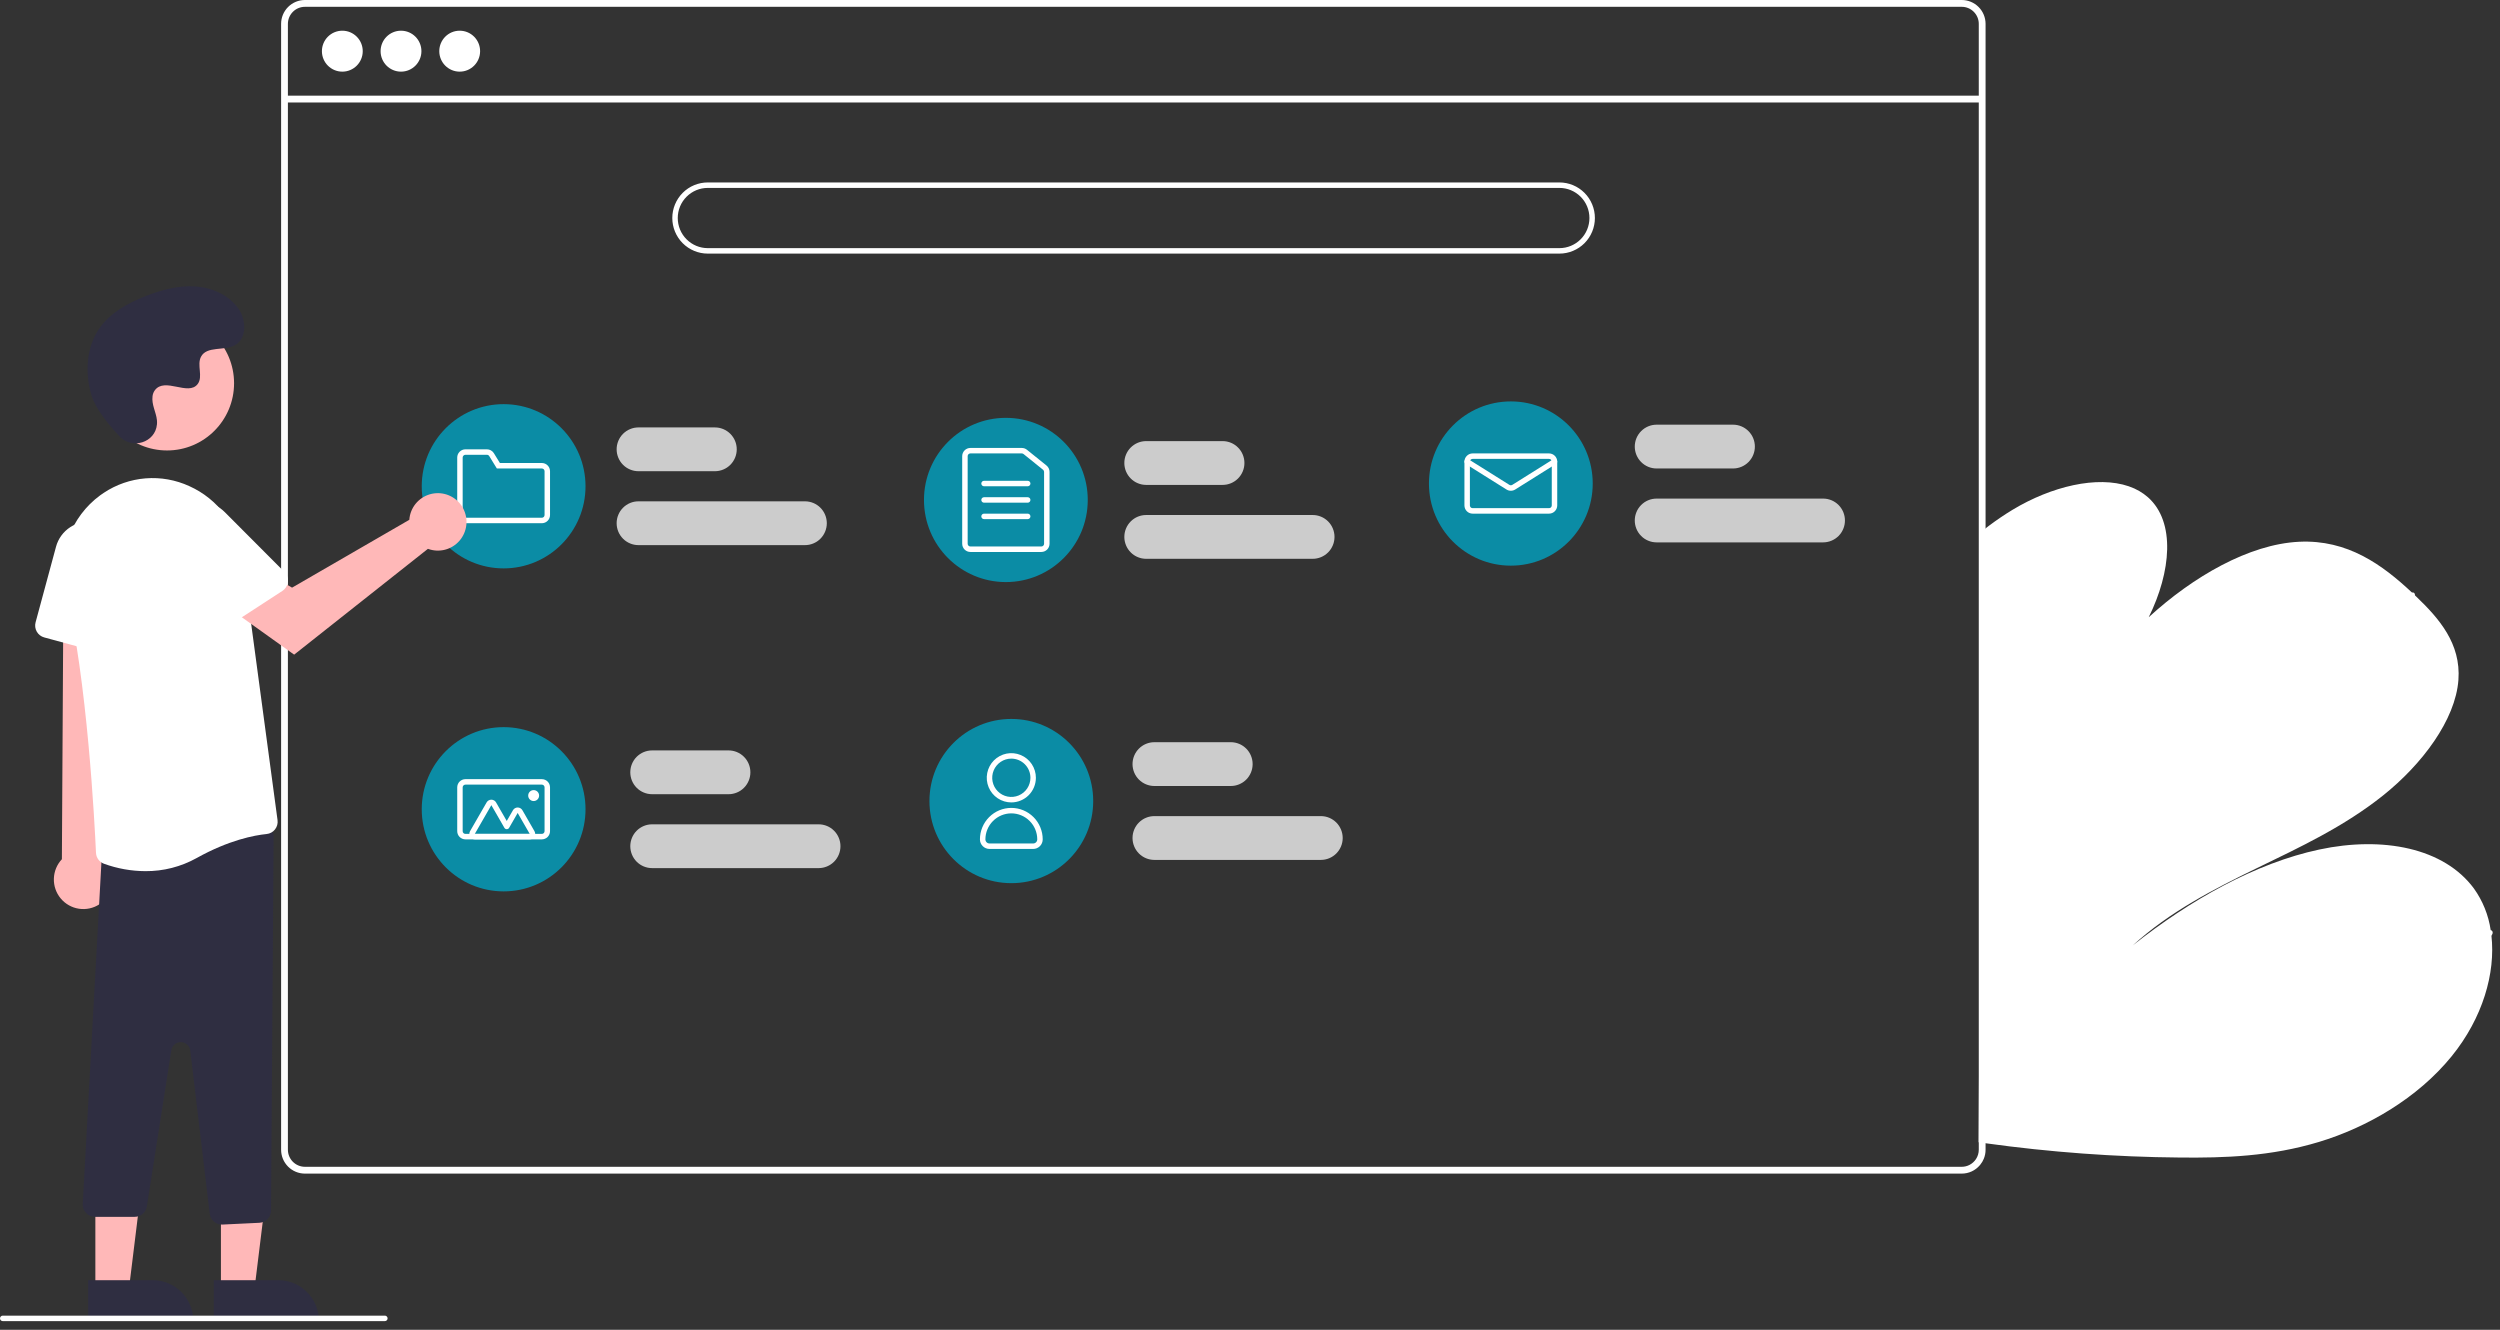<svg width="188" height="100" viewBox="0 0 188 100" fill="none" xmlns="http://www.w3.org/2000/svg">
<rect x="0" y="0" width="188" height="100" fill="#333333" stroke="none"/>
<g clip-path="url(#clip0_1148_1578)">
<path d="M163.931 87.047C159.037 87.004 154.151 86.644 149.304 85.971C149.133 85.947 148.963 85.921 148.793 85.898L149.049 39.939C149.218 39.804 149.389 39.671 149.562 39.542C150.135 39.113 150.725 38.711 151.334 38.342C154.271 36.568 157.71 35.755 160.082 36.569L160.119 36.584C160.639 36.76 161.119 37.036 161.531 37.399C163.614 39.255 163.267 43.007 161.586 46.413C164.92 43.358 169.127 40.926 172.882 40.741C176.545 40.56 179.162 42.481 181.386 44.564C181.459 44.633 181.531 44.701 181.602 44.769C181.639 44.802 181.674 44.837 181.71 44.871C183.405 46.496 185.076 48.391 184.873 51.134C184.651 54.142 182.139 57.477 179.211 59.815C176.285 62.154 172.962 63.708 169.718 65.283C166.476 66.86 163.151 68.566 160.381 71.097C164.704 67.669 169.623 64.905 174.408 63.885C179.192 62.864 183.787 63.762 186.04 66.817C186.703 67.744 187.135 68.818 187.3 69.947C187.321 70.079 187.339 70.212 187.355 70.348C187.676 73.176 186.7 76.553 184.369 79.426C181.802 82.59 177.996 84.783 174.384 85.874C170.771 86.966 167.293 87.082 163.931 87.047Z" fill="white"/>
<path d="M148.954 56.978L148.959 56.099C149.133 55.82 149.305 55.54 149.475 55.258C149.585 55.084 149.69 54.907 149.798 54.731C151.573 51.816 153.276 48.882 154.907 45.931C156.539 42.982 158.095 40.018 159.577 37.04C159.611 36.961 159.672 36.897 159.749 36.858C159.825 36.819 159.913 36.809 159.997 36.828C160.008 36.831 160.018 36.836 160.028 36.843C160.105 36.884 160.138 36.977 160.071 37.113C159.888 37.478 159.706 37.846 159.519 38.211C158.012 41.197 156.43 44.171 154.773 47.132C153.116 50.091 151.387 53.033 149.584 55.958C149.546 56.02 149.507 56.081 149.47 56.143C149.298 56.422 149.126 56.699 148.954 56.978Z" fill="white"/>
<path d="M148.892 68.309L148.895 67.766C149.066 67.643 149.237 67.523 149.408 67.4C153.435 64.52 157.462 61.641 161.489 58.763C168.081 54.049 174.674 49.336 181.267 44.625C181.302 44.597 181.343 44.577 181.386 44.564C181.532 44.524 181.618 44.632 181.603 44.769C181.594 44.827 181.574 44.883 181.542 44.933C181.511 44.982 181.469 45.024 181.42 45.056C177.723 47.699 174.027 50.342 170.333 52.983C163.773 57.672 157.214 62.361 150.656 67.049C150.239 67.347 149.821 67.645 149.405 67.944C149.234 68.066 149.063 68.189 148.892 68.309Z" fill="white"/>
<path d="M152.038 80.416C151.125 80.388 150.226 80.328 149.336 80.248C149.166 80.233 148.995 80.218 148.825 80.202L148.828 79.632C148.999 79.65 149.169 79.667 149.339 79.682C150.626 79.803 151.926 79.888 153.263 79.9C156.967 79.915 160.664 79.553 164.296 78.819C168.206 78.039 172.041 76.92 175.758 75.473C179.678 73.954 183.47 72.123 187.099 69.997C187.158 69.957 187.229 69.939 187.3 69.947C187.462 69.97 187.51 70.187 187.355 70.348C187.325 70.38 187.29 70.408 187.252 70.43C186.801 70.693 186.349 70.951 185.895 71.205C182.247 73.252 178.441 75.005 174.515 76.446C170.786 77.818 166.945 78.862 163.035 79.566C159.408 80.225 155.723 80.51 152.038 80.416Z" fill="white"/>
<path d="M147.523 2.33959e-09H22.928C22.454 0 21.999 0.19 21.663 0.526C21.328 0.863 21.139 1.319 21.139 1.795V86.46C21.139 86.936 21.328 87.392 21.663 87.729C21.999 88.066 22.454 88.255 22.928 88.255H147.523C147.782 88.255 148.038 88.199 148.273 88.09C148.508 87.981 148.716 87.823 148.884 87.625C148.899 87.61 148.912 87.593 148.923 87.576C149.03 87.445 149.117 87.299 149.18 87.142C149.27 86.926 149.316 86.694 149.315 86.46V1.795C149.315 1.319 149.126 0.862 148.79 0.526C148.454 0.189 147.998 -2.42826e-05 147.523 2.33959e-09ZM148.804 86.46C148.804 86.711 148.731 86.956 148.593 87.164C148.47 87.348 148.304 87.498 148.108 87.601C147.928 87.694 147.727 87.743 147.523 87.743H22.928C22.59 87.742 22.265 87.607 22.025 87.367C21.785 87.126 21.65 86.8 21.65 86.46V1.795C21.65 1.455 21.785 1.129 22.025 0.889C22.265 0.648 22.59 0.513 22.928 0.513H147.523C147.863 0.512 148.188 0.648 148.428 0.888C148.669 1.128 148.804 1.455 148.804 1.795V86.46Z" fill="white"/>
<path d="M149.058 7.194H21.394V7.707H149.058V7.194Z" fill="white"/>
<path d="M25.743 5.388C26.591 5.388 27.278 4.699 27.278 3.848C27.278 2.998 26.591 2.309 25.743 2.309C24.895 2.309 24.208 2.998 24.208 3.848C24.208 4.699 24.895 5.388 25.743 5.388Z" fill="white"/>
<path d="M30.156 5.388C31.004 5.388 31.691 4.699 31.691 3.848C31.691 2.998 31.004 2.309 30.156 2.309C29.308 2.309 28.621 2.998 28.621 3.848C28.621 4.699 29.308 5.388 30.156 5.388Z" fill="white"/>
<path d="M34.569 5.388C35.417 5.388 36.104 4.699 36.104 3.848C36.104 2.998 35.417 2.309 34.569 2.309C33.721 2.309 33.034 2.998 33.034 3.848C33.034 4.699 33.721 5.388 34.569 5.388Z" fill="white"/>
<path d="M117.267 19.071H53.225C52.517 19.071 51.839 18.789 51.338 18.288C50.838 17.786 50.557 17.105 50.557 16.395C50.557 15.686 50.838 15.005 51.338 14.503C51.839 14.001 52.517 13.72 53.225 13.72H117.267C117.975 13.72 118.654 14.001 119.154 14.503C119.655 15.005 119.936 15.686 119.936 16.395C119.936 17.105 119.655 17.786 119.154 18.288C118.654 18.789 117.975 19.071 117.267 19.071ZM53.225 14.131C52.626 14.131 52.052 14.37 51.629 14.794C51.205 15.219 50.967 15.795 50.967 16.395C50.967 16.996 51.205 17.572 51.629 17.996C52.052 18.421 52.626 18.66 53.225 18.66H117.267C117.866 18.66 118.44 18.421 118.864 17.996C119.287 17.572 119.525 16.996 119.525 16.395C119.525 15.795 119.287 15.219 118.864 14.794C118.44 14.37 117.866 14.131 117.267 14.131H53.225Z" fill="white"/>
<path d="M53.761 35.435H48.013C47.578 35.435 47.16 35.262 46.852 34.953C46.544 34.644 46.371 34.225 46.371 33.789C46.371 33.352 46.544 32.933 46.852 32.624C47.16 32.316 47.578 32.142 48.013 32.142H53.761C54.196 32.142 54.614 32.316 54.922 32.624C55.23 32.933 55.403 33.352 55.403 33.789C55.403 34.225 55.23 34.644 54.922 34.953C54.614 35.262 54.196 35.435 53.761 35.435Z" fill="#CCCCCC"/>
<path d="M60.534 40.993H48.013C47.578 40.993 47.16 40.82 46.852 40.511C46.544 40.202 46.371 39.783 46.371 39.346C46.371 38.91 46.544 38.491 46.852 38.182C47.16 37.873 47.578 37.7 48.013 37.7H60.534C60.97 37.7 61.388 37.873 61.695 38.182C62.003 38.491 62.176 38.91 62.176 39.346C62.176 39.783 62.003 40.202 61.695 40.511C61.388 40.82 60.97 40.993 60.534 40.993Z" fill="#CCCCCC"/>
<path d="M54.787 59.724H49.04C48.604 59.724 48.186 59.551 47.878 59.242C47.571 58.933 47.398 58.514 47.398 58.078C47.398 57.641 47.571 57.222 47.878 56.913C48.186 56.604 48.604 56.431 49.04 56.431H54.787C55.222 56.431 55.64 56.604 55.948 56.913C56.256 57.222 56.429 57.641 56.429 58.078C56.429 58.514 56.256 58.933 55.948 59.242C55.64 59.551 55.222 59.724 54.787 59.724Z" fill="#CCCCCC"/>
<path d="M61.561 65.282H49.04C48.604 65.282 48.186 65.108 47.878 64.8C47.571 64.491 47.398 64.072 47.398 63.635C47.398 63.199 47.571 62.78 47.878 62.471C48.186 62.162 48.604 61.989 49.04 61.989H61.561C61.996 61.989 62.414 62.162 62.722 62.471C63.03 62.78 63.203 63.199 63.203 63.635C63.203 64.072 63.03 64.491 62.722 64.8C62.414 65.108 61.996 65.282 61.561 65.282Z" fill="#CCCCCC"/>
<path d="M92.555 59.107H86.808C86.373 59.107 85.955 58.933 85.647 58.625C85.339 58.316 85.166 57.897 85.166 57.46C85.166 57.023 85.339 56.605 85.647 56.296C85.955 55.987 86.373 55.813 86.808 55.813H92.555C92.991 55.813 93.409 55.987 93.717 56.296C94.025 56.605 94.198 57.023 94.198 57.46C94.198 57.897 94.025 58.316 93.717 58.625C93.409 58.933 92.991 59.107 92.555 59.107Z" fill="#CCCCCC"/>
<path d="M99.329 64.665H86.808C86.373 64.665 85.955 64.491 85.647 64.182C85.339 63.873 85.166 63.455 85.166 63.018C85.166 62.581 85.339 62.162 85.647 61.853C85.955 61.545 86.373 61.371 86.808 61.371H99.329C99.765 61.371 100.182 61.545 100.49 61.853C100.798 62.162 100.971 62.581 100.971 63.018C100.971 63.455 100.798 63.873 100.49 64.182C100.182 64.491 99.765 64.665 99.329 64.665Z" fill="#CCCCCC"/>
<path d="M91.939 36.465H86.192C85.756 36.465 85.339 36.291 85.031 35.982C84.723 35.673 84.55 35.255 84.55 34.818C84.55 34.381 84.723 33.962 85.031 33.654C85.339 33.345 85.756 33.171 86.192 33.171H91.939C92.375 33.171 92.793 33.345 93.1 33.654C93.408 33.962 93.581 34.381 93.581 34.818C93.581 35.255 93.408 35.673 93.1 35.982C92.793 36.291 92.375 36.465 91.939 36.465Z" fill="#CCCCCC"/>
<path d="M98.713 42.022H86.192C85.756 42.022 85.339 41.849 85.031 41.54C84.723 41.231 84.55 40.812 84.55 40.376C84.55 39.939 84.723 39.52 85.031 39.211C85.339 38.902 85.756 38.729 86.192 38.729H98.713C99.148 38.729 99.566 38.902 99.874 39.211C100.182 39.52 100.355 39.939 100.355 40.376C100.355 40.812 100.182 41.231 99.874 41.54C99.566 41.849 99.148 42.022 98.713 42.022Z" fill="#CCCCCC"/>
<path d="M130.324 35.23H124.577C124.141 35.23 123.723 35.056 123.416 34.747C123.108 34.439 122.935 34.02 122.935 33.583C122.935 33.146 123.108 32.727 123.416 32.419C123.723 32.11 124.141 31.936 124.577 31.936H130.324C130.76 31.936 131.177 32.11 131.485 32.419C131.793 32.727 131.966 33.146 131.966 33.583C131.966 34.02 131.793 34.439 131.485 34.747C131.177 35.056 130.76 35.23 130.324 35.23Z" fill="#CCCCCC"/>
<path d="M137.098 40.787H124.577C124.141 40.787 123.723 40.614 123.416 40.305C123.108 39.996 122.935 39.577 122.935 39.141C122.935 38.704 123.108 38.285 123.416 37.976C123.723 37.667 124.141 37.494 124.577 37.494H137.098C137.533 37.494 137.951 37.667 138.259 37.976C138.567 38.285 138.74 38.704 138.74 39.141C138.74 39.577 138.567 39.996 138.259 40.305C137.951 40.614 137.533 40.787 137.098 40.787Z" fill="#CCCCCC"/>
<path d="M37.873 42.743C41.274 42.743 44.031 39.978 44.031 36.568C44.031 33.157 41.274 30.392 37.873 30.392C34.472 30.392 31.715 33.157 31.715 36.568C31.715 39.978 34.472 42.743 37.873 42.743Z" fill="#0B8CA5"/>
<path d="M40.746 39.346H34.999C34.835 39.346 34.679 39.281 34.563 39.165C34.448 39.05 34.383 38.893 34.383 38.729V34.406C34.383 34.243 34.448 34.086 34.563 33.97C34.679 33.854 34.835 33.789 34.999 33.789H36.617C36.722 33.788 36.825 33.815 36.917 33.867C37.009 33.918 37.086 33.992 37.141 34.083L37.592 34.818H40.746C40.909 34.818 41.066 34.883 41.181 34.999C41.297 35.115 41.362 35.272 41.362 35.435V38.729C41.362 38.893 41.297 39.05 41.181 39.165C41.066 39.281 40.909 39.346 40.746 39.346ZM34.999 34.2C34.944 34.201 34.892 34.222 34.853 34.261C34.815 34.3 34.793 34.352 34.793 34.406V38.729C34.793 38.783 34.815 38.836 34.853 38.874C34.892 38.913 34.944 38.935 34.999 38.935H40.746C40.8 38.935 40.853 38.913 40.891 38.874C40.929 38.836 40.951 38.783 40.951 38.729V35.435C40.951 35.381 40.929 35.329 40.891 35.29C40.853 35.252 40.8 35.23 40.746 35.23H37.363L36.791 34.298C36.773 34.268 36.747 34.244 36.717 34.226C36.686 34.209 36.652 34.2 36.617 34.2H34.999Z" fill="white"/>
<path d="M75.641 43.772C79.042 43.772 81.799 41.007 81.799 37.597C81.799 34.186 79.042 31.422 75.641 31.422C72.24 31.422 69.483 34.186 69.483 37.597C69.483 41.007 72.24 43.772 75.641 43.772Z" fill="#0B8CA5"/>
<path d="M78.31 41.508H72.973C72.81 41.508 72.653 41.442 72.538 41.327C72.422 41.211 72.358 41.054 72.357 40.89V34.303C72.358 34.14 72.422 33.983 72.538 33.867C72.653 33.751 72.81 33.686 72.973 33.686H76.84C76.981 33.686 77.117 33.734 77.226 33.822L78.696 35.006C78.768 35.064 78.826 35.137 78.866 35.221C78.906 35.304 78.926 35.395 78.926 35.488V40.89C78.926 41.054 78.861 41.211 78.745 41.327C78.63 41.442 78.473 41.508 78.31 41.508ZM72.973 34.097C72.919 34.097 72.867 34.119 72.828 34.158C72.79 34.196 72.768 34.249 72.768 34.303V40.89C72.768 40.945 72.79 40.997 72.828 41.036C72.867 41.074 72.919 41.096 72.973 41.096H78.31C78.365 41.096 78.417 41.074 78.455 41.036C78.494 40.997 78.515 40.945 78.515 40.89V35.488C78.515 35.457 78.508 35.426 78.495 35.399C78.482 35.371 78.463 35.346 78.439 35.327L76.969 34.143C76.932 34.114 76.887 34.097 76.84 34.097H72.973Z" fill="white"/>
<path d="M77.283 36.568H73.999C73.945 36.568 73.893 36.546 73.854 36.507C73.816 36.469 73.794 36.416 73.794 36.362C73.794 36.307 73.816 36.255 73.854 36.216C73.893 36.178 73.945 36.156 73.999 36.156H77.283C77.338 36.156 77.39 36.178 77.429 36.216C77.467 36.255 77.489 36.307 77.489 36.362C77.489 36.416 77.467 36.469 77.429 36.507C77.39 36.546 77.338 36.568 77.283 36.568Z" fill="white"/>
<path d="M77.283 37.803H73.999C73.945 37.803 73.893 37.781 73.854 37.742C73.816 37.704 73.794 37.651 73.794 37.597C73.794 37.542 73.816 37.49 73.854 37.451C73.893 37.413 73.945 37.391 73.999 37.391H77.283C77.338 37.391 77.39 37.413 77.429 37.451C77.467 37.49 77.489 37.542 77.489 37.597C77.489 37.651 77.467 37.704 77.429 37.742C77.39 37.781 77.338 37.803 77.283 37.803Z" fill="white"/>
<path d="M77.283 39.038H73.999C73.945 39.038 73.893 39.016 73.854 38.977C73.816 38.939 73.794 38.886 73.794 38.832C73.794 38.777 73.816 38.725 73.854 38.686C73.893 38.648 73.945 38.626 73.999 38.626H77.283C77.338 38.626 77.39 38.648 77.429 38.686C77.467 38.725 77.489 38.777 77.489 38.832C77.489 38.886 77.467 38.939 77.429 38.977C77.39 39.016 77.338 39.038 77.283 39.038Z" fill="white"/>
<path d="M113.615 42.537C117.016 42.537 119.773 39.772 119.773 36.362C119.773 32.951 117.016 30.186 113.615 30.186C110.214 30.186 107.457 32.951 107.457 36.362C107.457 39.772 110.214 42.537 113.615 42.537Z" fill="#0B8CA5"/>
<path d="M116.488 38.626H110.741C110.578 38.626 110.421 38.561 110.306 38.445C110.19 38.329 110.125 38.172 110.125 38.008V34.715C110.125 34.551 110.19 34.394 110.306 34.279C110.421 34.163 110.578 34.098 110.741 34.097H116.488C116.651 34.098 116.808 34.163 116.923 34.279C117.039 34.394 117.104 34.551 117.104 34.715V38.008C117.104 38.172 117.039 38.329 116.923 38.445C116.808 38.561 116.651 38.626 116.488 38.626ZM110.741 34.509C110.686 34.509 110.634 34.531 110.596 34.569C110.557 34.608 110.536 34.66 110.536 34.715V38.008C110.536 38.063 110.557 38.115 110.596 38.154C110.634 38.192 110.686 38.214 110.741 38.214H116.488C116.543 38.214 116.595 38.192 116.633 38.154C116.672 38.115 116.693 38.063 116.693 38.008V34.715C116.693 34.66 116.672 34.608 116.633 34.569C116.595 34.531 116.543 34.509 116.488 34.509H110.741Z" fill="white"/>
<path d="M113.615 36.905C113.5 36.905 113.387 36.873 113.289 36.812L110.222 34.889C110.176 34.861 110.143 34.814 110.131 34.761C110.119 34.708 110.128 34.652 110.157 34.606C110.186 34.56 110.232 34.527 110.285 34.515C110.338 34.502 110.394 34.512 110.44 34.54L113.507 36.462C113.539 36.483 113.577 36.493 113.615 36.493C113.654 36.493 113.691 36.483 113.724 36.462L116.791 34.54C116.837 34.512 116.892 34.502 116.945 34.515C116.998 34.527 117.044 34.56 117.073 34.606C117.102 34.652 117.111 34.708 117.099 34.761C117.087 34.814 117.054 34.861 117.008 34.889L113.942 36.812C113.844 36.873 113.731 36.905 113.615 36.905Z" fill="white"/>
<path d="M37.873 67.032C41.274 67.032 44.031 64.267 44.031 60.856C44.031 57.446 41.274 54.681 37.873 54.681C34.472 54.681 31.715 57.446 31.715 60.856C31.715 64.267 34.472 67.032 37.873 67.032Z" fill="#0B8CA5"/>
<path d="M40.746 63.121H34.999C34.835 63.12 34.679 63.055 34.563 62.94C34.448 62.824 34.383 62.667 34.383 62.503V59.21C34.383 59.046 34.448 58.889 34.563 58.773C34.679 58.658 34.835 58.593 34.999 58.592H40.746C40.909 58.593 41.066 58.658 41.181 58.773C41.297 58.889 41.362 59.046 41.362 59.21V62.503C41.362 62.667 41.297 62.824 41.181 62.94C41.066 63.055 40.909 63.12 40.746 63.121ZM34.999 59.004C34.944 59.004 34.892 59.026 34.853 59.064C34.815 59.103 34.793 59.155 34.793 59.21V62.503C34.793 62.558 34.815 62.61 34.853 62.649C34.892 62.687 34.944 62.709 34.999 62.709H40.746C40.8 62.709 40.853 62.687 40.891 62.649C40.929 62.61 40.951 62.558 40.951 62.503V59.21C40.951 59.155 40.929 59.103 40.891 59.064C40.853 59.026 40.8 59.004 40.746 59.004H34.999Z" fill="white"/>
<path d="M39.835 63.121H35.705C35.632 63.121 35.562 63.102 35.499 63.066C35.437 63.029 35.385 62.977 35.349 62.915C35.313 62.852 35.294 62.781 35.294 62.709C35.294 62.637 35.313 62.566 35.349 62.503L36.593 60.342C36.629 60.279 36.681 60.227 36.743 60.191C36.806 60.155 36.877 60.136 36.949 60.136C37.021 60.136 37.092 60.155 37.154 60.191C37.217 60.227 37.268 60.279 37.304 60.342L38.108 61.738L38.574 60.929C38.609 60.866 38.661 60.814 38.724 60.778C38.786 60.742 38.857 60.723 38.929 60.723C39.001 60.723 39.072 60.742 39.134 60.778C39.197 60.814 39.248 60.866 39.285 60.929L40.191 62.503C40.227 62.566 40.246 62.637 40.246 62.709C40.246 62.781 40.227 62.852 40.191 62.915C40.155 62.977 40.103 63.029 40.041 63.066C39.978 63.102 39.907 63.121 39.835 63.121H39.835ZM39.835 62.709L38.929 61.135L38.286 62.252C38.268 62.284 38.242 62.309 38.211 62.328C38.179 62.346 38.144 62.355 38.108 62.355C38.072 62.355 38.036 62.346 38.005 62.328C37.974 62.309 37.948 62.284 37.93 62.252L36.949 60.548L35.705 62.709H39.835Z" fill="white"/>
<path d="M40.13 60.239C40.357 60.239 40.541 60.055 40.541 59.827C40.541 59.6 40.357 59.416 40.13 59.416C39.904 59.416 39.72 59.6 39.72 59.827C39.72 60.055 39.904 60.239 40.13 60.239Z" fill="white"/>
<path d="M76.052 66.414C79.452 66.414 82.209 63.649 82.209 60.239C82.209 56.828 79.452 54.064 76.052 54.064C72.65 54.064 69.894 56.828 69.894 60.239C69.894 63.649 72.65 66.414 76.052 66.414Z" fill="#0B8CA5"/>
<path d="M76.052 60.342C75.686 60.342 75.329 60.233 75.025 60.03C74.721 59.826 74.484 59.537 74.345 59.198C74.205 58.86 74.168 58.487 74.24 58.128C74.311 57.769 74.487 57.438 74.745 57.179C75.004 56.92 75.333 56.744 75.691 56.672C76.049 56.601 76.421 56.638 76.758 56.778C77.096 56.918 77.385 57.155 77.588 57.46C77.79 57.765 77.899 58.123 77.899 58.489C77.898 58.98 77.704 59.451 77.357 59.799C77.011 60.146 76.541 60.341 76.052 60.342ZM76.052 57.048C75.767 57.048 75.49 57.133 75.253 57.291C75.017 57.45 74.833 57.675 74.724 57.938C74.615 58.201 74.587 58.491 74.642 58.77C74.698 59.05 74.835 59.307 75.035 59.508C75.236 59.71 75.492 59.847 75.771 59.902C76.05 59.958 76.339 59.929 76.601 59.82C76.864 59.711 77.088 59.527 77.246 59.29C77.404 59.053 77.488 58.774 77.488 58.489C77.488 58.107 77.336 57.741 77.067 57.471C76.798 57.201 76.432 57.049 76.052 57.048Z" fill="white"/>
<path d="M77.694 63.841H74.41C74.219 63.841 74.037 63.765 73.902 63.63C73.767 63.495 73.692 63.312 73.691 63.121C73.691 62.493 73.94 61.891 74.383 61.447C74.826 61.003 75.426 60.754 76.052 60.754C76.678 60.754 77.278 61.003 77.721 61.447C78.164 61.891 78.412 62.493 78.412 63.121C78.412 63.312 78.337 63.495 78.202 63.63C78.067 63.765 77.885 63.841 77.694 63.841ZM76.052 61.165C75.535 61.166 75.039 61.372 74.674 61.739C74.308 62.105 74.103 62.602 74.102 63.121C74.102 63.203 74.135 63.281 74.192 63.339C74.25 63.397 74.328 63.429 74.41 63.43H77.694C77.776 63.429 77.854 63.397 77.912 63.339C77.969 63.281 78.002 63.203 78.002 63.121C78.001 62.602 77.796 62.105 77.43 61.739C77.065 61.372 76.569 61.166 76.052 61.165Z" fill="white"/>
<path d="M16.614 96.99H19.13L20.327 87.257L16.613 87.257L16.614 96.99Z" fill="#FFB8B8"/>
<path d="M23.983 99.334L16.074 99.334L16.074 96.27L20.927 96.269C21.738 96.269 22.515 96.592 23.088 97.167C23.661 97.741 23.983 98.521 23.983 99.334L23.983 99.334Z" fill="#2F2E41"/>
<path d="M7.171 96.99H9.688L10.885 87.257L7.171 87.257L7.171 96.99Z" fill="#FFB8B8"/>
<path d="M14.541 99.334L6.632 99.334L6.632 96.27L11.485 96.269C12.296 96.269 13.073 96.592 13.646 97.167C14.219 97.741 14.541 98.521 14.541 99.334L14.541 99.334Z" fill="#2F2E41"/>
<path d="M7.478 68.001C7.749 67.826 7.979 67.593 8.151 67.32C8.323 67.046 8.433 66.738 8.473 66.418C8.513 66.097 8.483 65.771 8.384 65.463C8.286 65.156 8.121 64.874 7.902 64.636L9.559 41.056L4.786 41.52L4.654 64.613C4.282 65.008 4.067 65.528 4.051 66.072C4.034 66.616 4.218 67.147 4.566 67.564C4.914 67.982 5.403 68.257 5.939 68.337C6.476 68.418 7.024 68.298 7.478 68.001H7.478Z" fill="#FFB8B8"/>
<path d="M16.688 92.088C16.462 92.087 16.245 92.004 16.076 91.854C15.907 91.703 15.799 91.496 15.771 91.272L14.308 79.003C14.288 78.831 14.205 78.671 14.077 78.554C13.948 78.438 13.782 78.372 13.608 78.368C13.435 78.365 13.266 78.425 13.133 78.537C13 78.649 12.912 78.805 12.885 78.977L11.043 90.724C11.009 90.942 10.899 91.141 10.731 91.285C10.564 91.428 10.35 91.507 10.13 91.506H7.143C7.022 91.506 6.901 91.482 6.788 91.435C6.676 91.388 6.574 91.319 6.488 91.232C6.402 91.145 6.334 91.042 6.288 90.929C6.242 90.816 6.219 90.695 6.22 90.573L7.645 64.527C7.646 64.305 7.726 64.091 7.871 63.924C8.017 63.757 8.217 63.648 8.436 63.617L19.519 62.004C19.651 61.985 19.785 61.994 19.913 62.032C20.04 62.07 20.158 62.135 20.259 62.222C20.359 62.31 20.439 62.419 20.494 62.54C20.549 62.662 20.576 62.794 20.575 62.927L20.382 91.036C20.381 91.273 20.288 91.5 20.125 91.671C19.961 91.842 19.738 91.943 19.502 91.954L16.732 92.087C16.717 92.088 16.703 92.088 16.688 92.088Z" fill="#2F2E41"/>
<path d="M10.942 65.511C9.876 65.507 8.819 65.318 7.817 64.953C7.647 64.89 7.5 64.779 7.393 64.632C7.286 64.485 7.226 64.31 7.218 64.129C7.122 62.001 6.563 51.049 4.935 44.368C4.618 43.058 4.695 41.683 5.157 40.416C5.619 39.15 6.444 38.049 7.528 37.252C7.616 37.189 7.705 37.127 7.796 37.066C8.738 36.437 9.825 36.061 10.953 35.972C12.081 35.883 13.213 36.086 14.241 36.559C15.303 37.036 16.225 37.777 16.921 38.712C17.617 39.648 18.062 40.746 18.215 41.902L20.871 61.673C20.888 61.797 20.88 61.923 20.847 62.043C20.814 62.163 20.757 62.276 20.68 62.373C20.604 62.47 20.509 62.551 20.401 62.61C20.294 62.669 20.175 62.706 20.053 62.718C19.133 62.81 17.224 63.167 14.782 64.528C13.607 65.181 12.285 65.519 10.942 65.511Z" fill="white"/>
<path d="M7.695 49.123L3.325 47.934C3.089 47.87 2.888 47.714 2.766 47.501C2.644 47.288 2.612 47.035 2.676 46.798L4.212 41.116C4.376 40.507 4.76 39.981 5.288 39.639C5.817 39.297 6.453 39.164 7.073 39.264C7.694 39.364 8.256 39.692 8.65 40.183C9.045 40.674 9.244 41.294 9.209 41.924L8.86 48.28C8.852 48.417 8.814 48.552 8.748 48.673C8.682 48.794 8.59 48.899 8.478 48.98C8.366 49.06 8.238 49.115 8.103 49.14C7.968 49.165 7.828 49.159 7.695 49.123Z" fill="white"/>
<path d="M12.561 33.875C15.345 33.875 17.602 31.612 17.602 28.82C17.602 26.027 15.345 23.764 12.561 23.764C9.777 23.764 7.52 26.027 7.52 28.82C7.52 31.612 9.777 33.875 12.561 33.875Z" fill="#FFB8B8"/>
<path d="M30.83 38.752C30.805 38.863 30.788 38.976 30.781 39.09L21.963 44.191L19.82 42.953L17.535 45.953L22.12 49.23L32.18 41.272C32.59 41.424 33.037 41.447 33.461 41.339C33.885 41.23 34.265 40.995 34.553 40.664C34.84 40.333 35.02 39.922 35.068 39.486C35.117 39.05 35.032 38.61 34.825 38.223C34.618 37.837 34.299 37.523 33.909 37.323C33.52 37.123 33.079 37.046 32.645 37.104C32.212 37.161 31.806 37.35 31.481 37.644C31.157 37.938 30.93 38.325 30.83 38.752V38.752Z" fill="#FFB8B8"/>
<path d="M21.233 44.437L17.435 46.909C17.229 47.042 16.979 47.088 16.739 47.037C16.5 46.986 16.291 46.842 16.157 46.636L12.961 41.697C12.619 41.168 12.484 40.531 12.582 39.908C12.681 39.285 13.006 38.721 13.495 38.324C13.983 37.928 14.601 37.726 15.229 37.759C15.857 37.792 16.451 38.058 16.895 38.504L21.383 43.005C21.481 43.102 21.555 43.221 21.601 43.351C21.647 43.481 21.663 43.62 21.649 43.757C21.634 43.894 21.59 44.026 21.517 44.144C21.446 44.262 21.348 44.362 21.233 44.437Z" fill="white"/>
<path d="M8.993 32.819C9.934 33.824 11.68 33.285 11.803 31.912C11.813 31.805 11.812 31.698 11.801 31.592C11.738 30.984 11.387 30.432 11.471 29.79C11.49 29.63 11.55 29.478 11.644 29.348C12.393 28.341 14.152 29.798 14.86 28.887C15.294 28.328 14.784 27.449 15.117 26.824C15.556 26 16.857 26.407 17.673 25.955C18.581 25.453 18.526 24.056 17.929 23.207C17.2 22.171 15.922 21.618 14.66 21.538C13.398 21.459 12.145 21.801 10.967 22.261C9.629 22.784 8.301 23.507 7.478 24.687C6.476 26.123 6.379 28.052 6.88 29.731C7.185 30.752 8.225 31.999 8.993 32.819Z" fill="#2F2E41"/>
<path d="M28.942 99.348H0.205C0.151 99.348 0.099 99.326 0.06 99.288C0.022 99.249 0 99.197 0 99.142C0 99.088 0.022 99.035 0.06 98.997C0.099 98.958 0.151 98.936 0.205 98.936H28.942C28.997 98.936 29.049 98.958 29.087 98.997C29.126 99.035 29.147 99.088 29.147 99.142C29.147 99.197 29.126 99.249 29.087 99.288C29.049 99.326 28.997 99.348 28.942 99.348Z" fill="white"/>
</g>
<defs>
<clipPath id="clip0_1148_1578">
<rect width="187.449" height="99.348" fill="white"/>
</clipPath>
</defs>
</svg>
